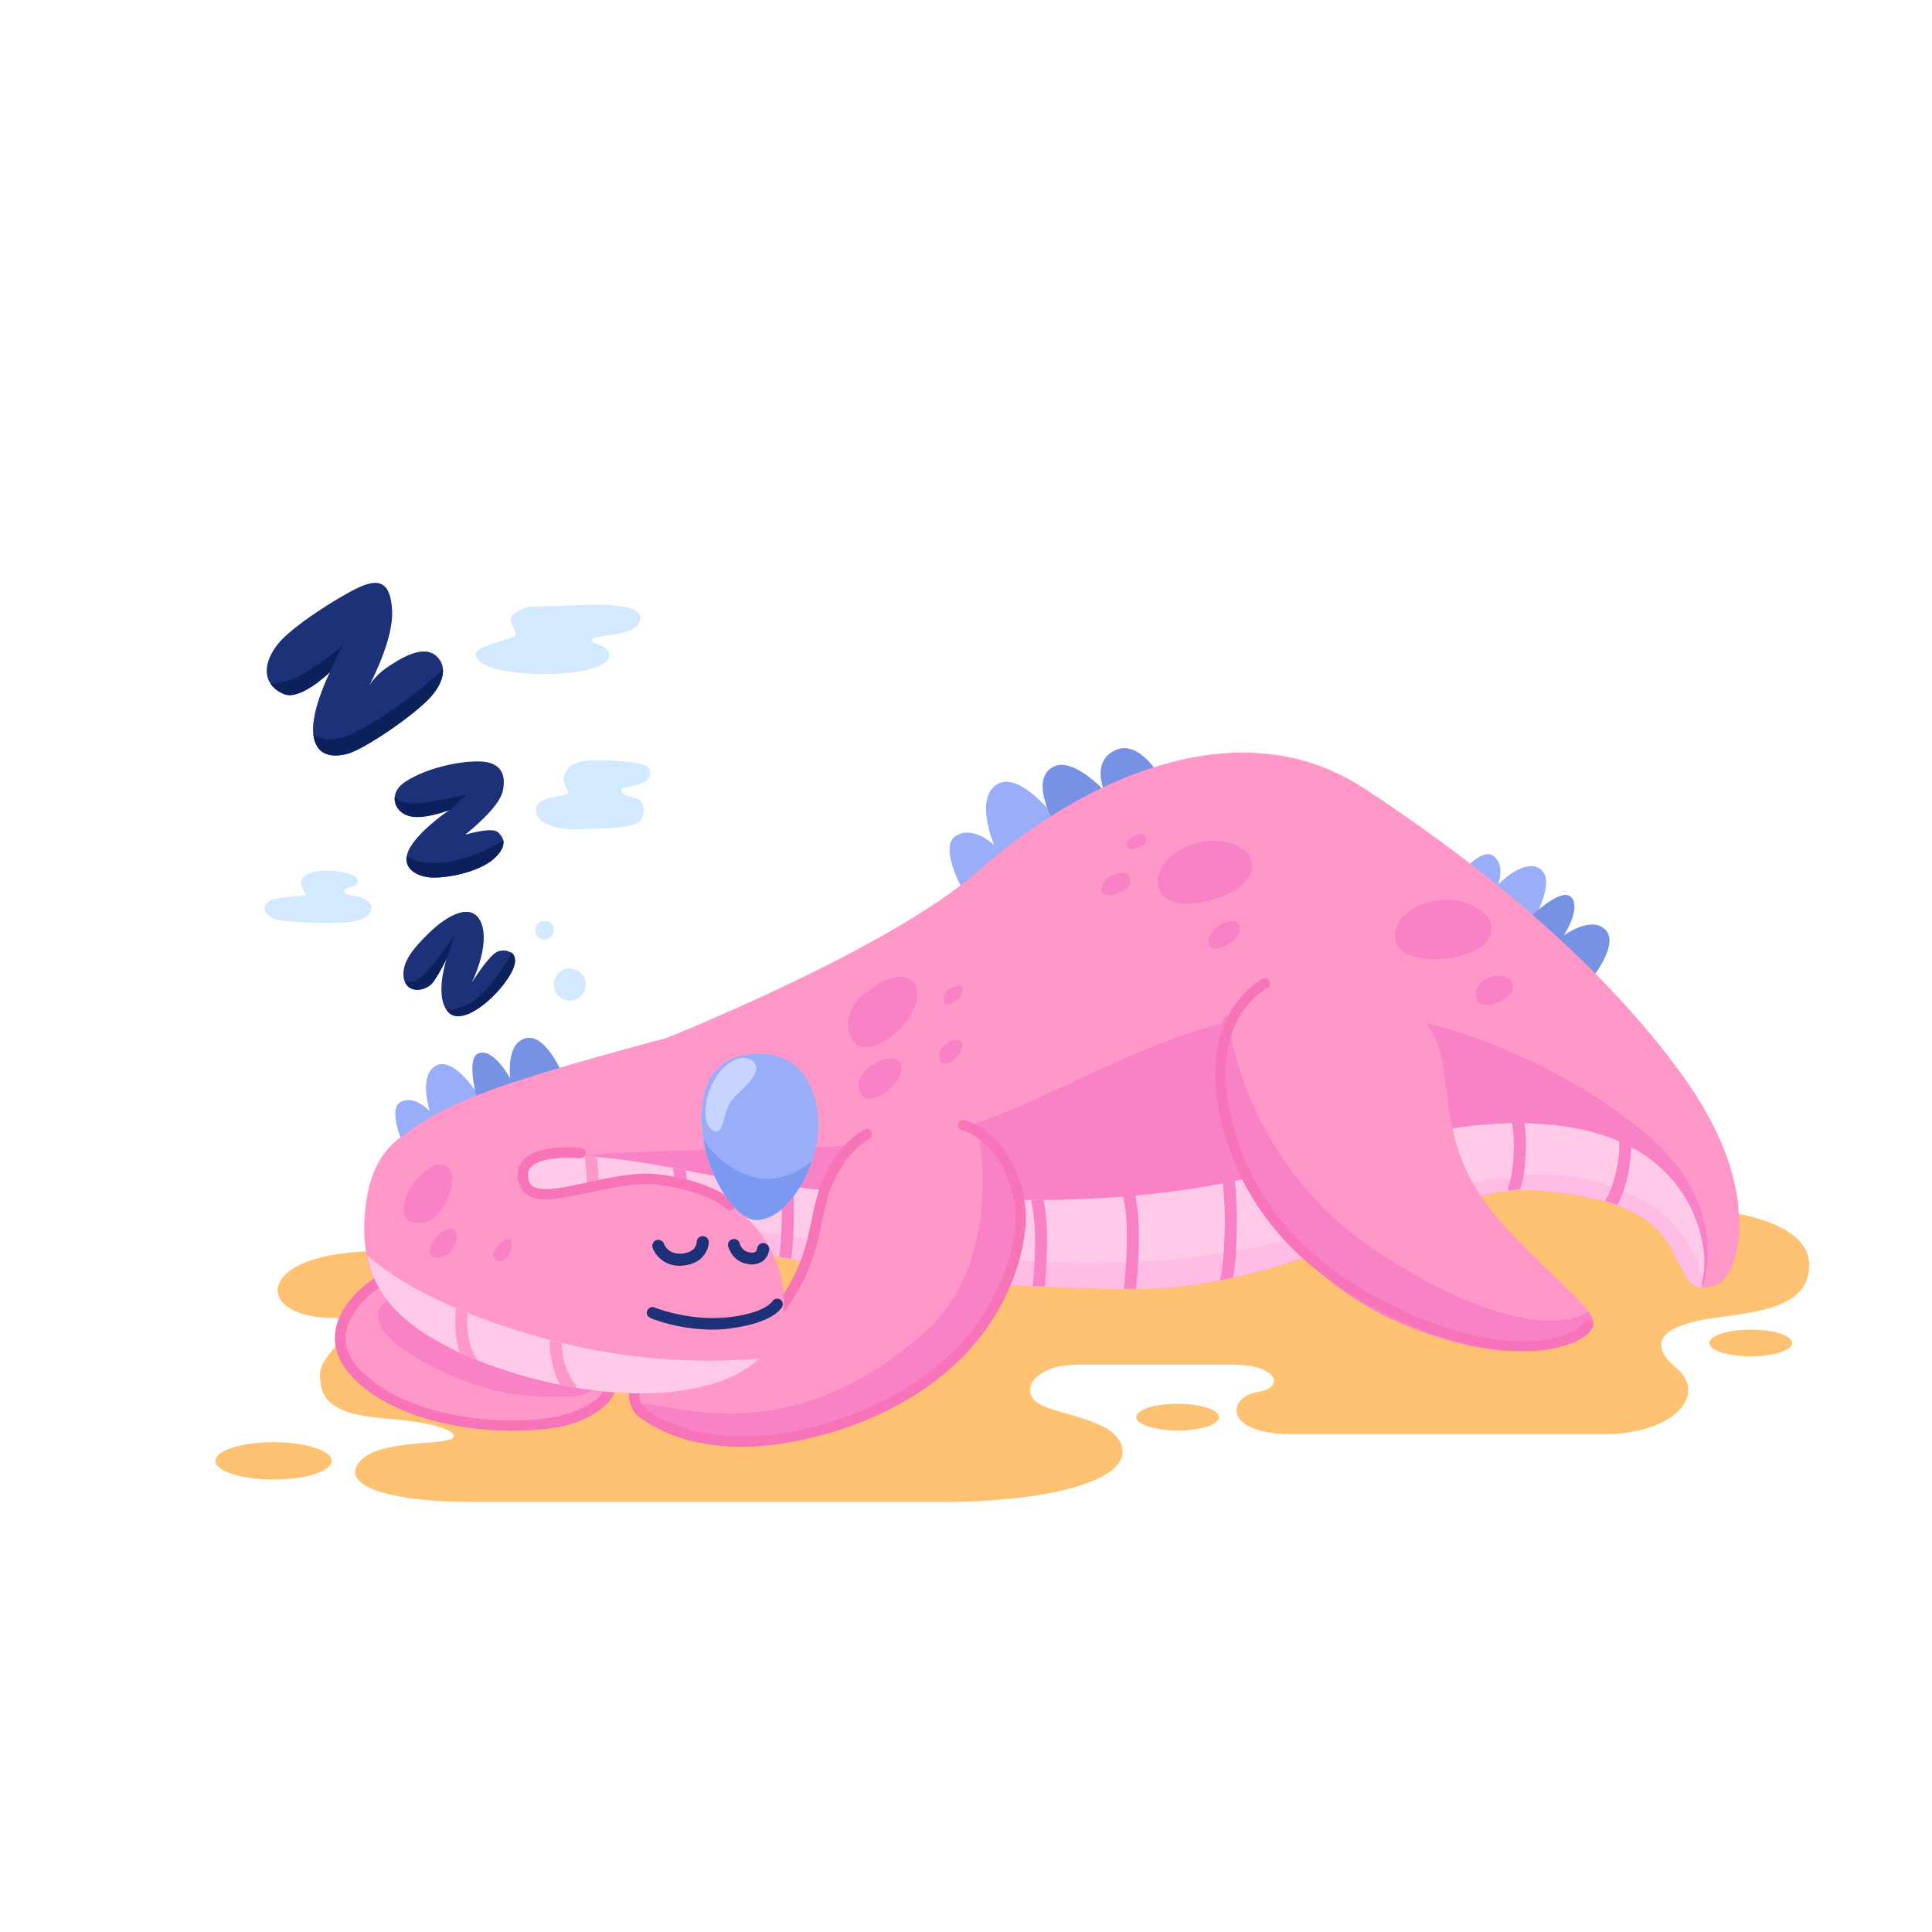 <svg width="376" height="376" viewBox="0 0 376 376" fill="none" xmlns="http://www.w3.org/2000/svg">
<path d="M62.27 267.475C62.27 272.675 64.87 275.34 75.53 276.12C86.19 276.9 90.415 279.24 87.425 280.215C84.435 281.19 72.28 280.345 69.55 285.09C66.82 289.77 77.74 292.305 91.65 292.305C105.56 292.305 164.19 292.305 183.56 292.305C202.93 292.305 218.465 288.535 218.465 282.555C218.465 276.575 207.285 275.665 202.67 273.455C198.055 271.245 200.785 265.59 209.755 265.59C218.725 265.59 231.595 265.59 240.045 265.59C248.495 265.59 250.38 270.01 244.66 270.92C238.94 271.83 237.835 279.11 251.485 279.11C265.135 279.11 299.195 279.11 312.325 279.11C325.455 279.11 332.54 271.57 326.235 266.24C319.93 260.91 324.35 257.79 333.58 256.49C342.875 255.255 352.105 254.28 352.105 246.155C352.105 238.03 337.675 235.17 327.015 235.17C316.355 235.17 311.74 232.635 311.74 229.19C311.74 225.745 306.54 223.21 290.225 223.21C273.91 223.21 193.96 223.21 154.635 223.21C115.31 223.21 118.105 223.21 110.24 223.21C102.375 223.21 98.085 230.1 103.675 232.83C109.33 235.56 115.7 232.635 117.13 237.64C118.56 242.645 115.31 243.49 103.87 243.49C92.43 243.49 81.9 243.49 73.71 243.49C49.335 243.49 49.14 256.49 64.805 256.49C74.295 256.49 62.27 262.34 62.27 267.475Z" fill="#FEC272"/>
<path d="M53.235 287.95C59.481 287.95 64.545 286.32 64.545 284.31C64.545 282.3 59.481 280.67 53.235 280.67C46.989 280.67 41.925 282.3 41.925 284.31C41.925 286.32 46.989 287.95 53.235 287.95Z" fill="#FEC272"/>
<path d="M229.19 278.395C233.642 278.395 237.25 277.231 237.25 275.795C237.25 274.359 233.642 273.195 229.19 273.195C224.739 273.195 221.13 274.359 221.13 275.795C221.13 277.231 224.739 278.395 229.19 278.395Z" fill="#FEC272"/>
<path d="M340.73 263.965C345.181 263.965 348.79 262.801 348.79 261.365C348.79 259.929 345.181 258.765 340.73 258.765C336.279 258.765 332.67 259.929 332.67 261.365C332.67 262.801 336.279 263.965 340.73 263.965Z" fill="#FEC272"/>
<path d="M187.33 173.095C187.33 173.095 182.585 164.645 186.095 162.63C189.605 160.615 193.505 164.515 193.505 164.515C193.505 164.515 189.54 155.35 194.09 152.62C198.64 149.89 205.92 159.77 205.92 159.77L187.33 173.095Z" fill="#99ADF9"/>
<path d="M205.92 161.59C205.92 161.59 199.615 151.58 205.27 149.11C208.975 147.485 214.825 153.79 214.825 153.79C214.825 153.79 212.355 147.94 217.23 145.925C222.105 143.91 226.33 152.035 226.33 152.035L205.92 161.59Z" fill="#7791E5"/>
<path d="M78.325 222.365C78.325 222.365 75.335 215.605 78.13 214.37C80.925 213.135 83.655 216.32 83.655 216.32C83.655 216.32 81.315 209.105 84.955 207.35C88.595 205.595 93.405 213.59 93.405 213.59L78.325 222.365Z" fill="#99ADF9"/>
<path d="M93.21 215.15C93.21 215.15 90.285 205.79 93.275 204.945C96.265 204.1 99.32 209.95 99.32 209.95C99.32 209.95 98.345 203.255 102.18 202.085C106.015 200.915 109.33 208.715 109.33 208.715L93.21 215.15Z" fill="#7791E5"/>
<path d="M283.92 170.43C283.92 170.43 288.275 164.775 290.68 166.595C293.02 168.415 291.525 172.185 291.525 172.185C291.525 172.185 296.595 166.855 299.78 169.13C302.965 171.405 298.35 179.205 298.35 179.205L283.92 170.43Z" fill="#99ADF9"/>
<path d="M297.05 179.205C297.05 179.205 303.68 172.445 305.76 174.59C307.84 176.735 304.33 182.065 304.33 182.065C304.33 182.065 309.595 178.165 312.39 180.895C315.185 183.625 310.05 190.06 310.05 190.06L297.05 179.205Z" fill="#7791E5"/>
<path d="M333.84 250.12C332.865 250.445 332.02 250.575 331.305 250.575C331.175 250.575 331.045 250.575 330.915 250.575C328.77 250.25 327.73 248.04 325.52 243.425C322.465 237.12 315.575 232.765 298.155 231.595C280.735 230.425 252.33 250.9 221 250.835C220.22 250.835 219.505 250.835 218.725 250.835C218.14 250.835 217.62 250.835 217.035 250.835C216.125 250.835 215.215 250.835 214.24 250.77C213.525 250.77 212.745 250.705 212.03 250.705C211.315 250.705 210.6 250.64 209.885 250.64H209.95C208.52 250.575 207.09 250.51 205.725 250.51C204.295 250.445 202.93 250.38 201.5 250.315C200.135 250.25 198.77 250.185 197.405 250.055C196.755 249.99 196.105 249.99 195.455 249.925C193.115 249.795 190.775 249.6 188.565 249.405C188.045 249.34 187.46 249.34 186.94 249.275C186.225 249.21 185.445 249.145 184.73 249.08C184.015 249.015 183.3 248.95 182.585 248.885C180.115 248.625 177.645 248.365 175.305 248.105C174.98 248.04 174.655 248.04 174.33 247.975C171.665 247.65 169.195 247.325 166.79 247C166.27 246.935 165.75 246.87 165.23 246.805C163.41 246.545 161.59 246.285 159.9 246.025C159.64 245.96 159.38 245.96 159.12 245.895C158.08 245.7 157.04 245.57 156.065 245.375C155.675 245.31 155.285 245.245 154.895 245.18C154.57 245.115 154.245 245.05 153.855 244.985C143.065 243.1 136.76 241.475 136.76 241.475C136.76 241.475 114.985 238.55 101.27 239.33C91.585 239.915 81.77 241.735 76.31 239.59C75.725 239.33 75.14 239.005 74.62 238.68C74.555 238.615 74.425 238.55 74.36 238.485C72.605 237.055 71.695 234.715 72.15 231.075C72.475 228.345 73.71 225.94 75.595 223.795C81.445 217.035 93.275 212.745 101.985 209.95C113.49 206.245 129.675 202.02 129.675 202.02C129.675 202.02 173.16 184.73 190.45 169.455C210.665 151.58 241.085 137.54 265.33 153.335C287.56 167.83 311.87 187.46 327.86 209.885C334.75 219.57 337.675 228.085 338.325 234.845C339.3 243.685 336.44 249.34 333.84 250.12Z" fill="#FF97C9"/>
<path d="M331.305 250.64C331.175 250.64 331.045 250.64 330.915 250.64C328.77 250.315 327.73 248.105 325.52 243.49C322.465 237.185 315.575 232.83 298.155 231.66C280.735 230.49 252.33 250.965 221 250.9C220.22 250.9 219.505 250.9 218.725 250.9C218.14 250.9 217.62 250.9 217.035 250.9C216.125 250.9 215.215 250.9 214.24 250.835C213.525 250.835 212.745 250.835 212.03 250.77C211.315 250.77 210.6 250.705 209.885 250.705H209.95C208.52 250.64 207.09 250.575 205.725 250.575C204.295 250.51 202.93 250.445 201.5 250.38C200.135 250.315 198.77 250.25 197.405 250.12C196.755 250.055 196.105 250.055 195.455 249.99C193.115 249.86 190.775 249.665 188.565 249.47C188.045 249.405 187.46 249.405 186.94 249.34C186.225 249.275 185.445 249.21 184.73 249.145C184.015 249.08 183.3 249.015 182.585 248.95C180.115 248.69 177.645 248.43 175.37 248.17C175.045 248.105 174.72 248.105 174.395 248.04C171.73 247.715 169.26 247.39 166.855 247.065C166.335 247 165.815 246.935 165.295 246.87C163.475 246.61 161.655 246.35 159.965 246.09C159.705 246.025 159.445 246.025 159.185 245.96C158.145 245.765 157.105 245.635 156.065 245.44C155.675 245.375 155.285 245.31 154.895 245.245C154.57 245.18 154.18 245.115 153.855 245.05C143.065 243.165 136.76 241.54 136.76 241.54C136.76 241.54 114.985 238.615 101.27 239.395C90.48 240.045 79.495 242.255 74.685 238.745C74.62 238.68 74.49 238.615 74.425 238.55C74.62 237.9 74.88 237.185 75.27 236.535C79.69 228.345 97.24 226.005 118.56 224.51C139.88 223.015 166.855 224.835 184.99 220.09C203.125 215.41 221.845 201.37 246.415 197.275C270.985 193.18 300.105 204.425 319.15 219.635C336.18 233.22 332.28 247.845 331.305 250.64Z" fill="#F982C6"/>
<path d="M330.915 250.575C328.77 250.25 327.73 248.04 325.52 243.425C323.7 239.72 320.58 236.665 314.73 234.52C314.015 234.26 313.235 234 312.39 233.74C308.685 232.635 304.005 231.92 298.155 231.53C297.375 231.465 296.66 231.465 295.88 231.465C295.165 231.465 294.385 231.53 293.67 231.66C280.085 233.155 261.235 243.815 240.11 248.56C239.265 248.755 238.42 248.95 237.575 249.08C232.245 250.12 226.785 250.77 221.195 250.77H221C220.22 250.77 219.505 250.77 218.725 250.77C218.14 250.77 217.62 250.77 217.035 250.77C216.125 250.77 215.215 250.77 214.24 250.705C213.525 250.705 212.745 250.705 212.03 250.64C211.315 250.64 210.6 250.575 209.885 250.575H209.95C208.52 250.51 207.09 250.445 205.725 250.445C204.945 250.38 204.165 250.38 203.32 250.315C202.735 250.315 202.085 250.25 201.5 250.25C201.305 250.25 201.175 250.25 200.98 250.25C199.81 250.185 198.575 250.12 197.405 250.055C196.755 249.99 196.105 249.99 195.455 249.925C193.115 249.795 190.775 249.6 188.565 249.405C188.045 249.34 187.46 249.34 186.94 249.275C186.225 249.21 185.445 249.145 184.73 249.08C184.015 249.015 183.3 248.95 182.585 248.885C180.115 248.625 177.645 248.365 175.37 248.105C175.045 248.04 174.72 248.04 174.395 247.975C171.73 247.65 169.26 247.325 166.855 247C166.335 246.935 165.815 246.87 165.295 246.805C163.475 246.545 161.655 246.285 159.965 246.025C159.705 245.96 159.445 245.96 159.185 245.895C158.145 245.7 157.105 245.57 156.065 245.375C155.675 245.31 155.285 245.245 154.895 245.18C154.635 245.115 154.31 245.05 154.05 245.05C153.985 245.05 153.92 245.05 153.855 245.05C153.14 244.92 152.425 244.79 151.71 244.66C142.22 242.97 136.76 241.54 136.76 241.54C136.76 241.54 135.59 241.41 133.575 241.15C132.86 241.085 132.08 240.955 131.235 240.89C127.335 240.435 121.875 239.915 116.155 239.59C115.375 239.525 114.595 239.525 113.815 239.46C109.46 239.265 105.04 239.2 101.27 239.395C90.48 240.045 79.495 242.255 74.685 238.745C75.205 236.99 76.505 235.105 79.235 233.35C85.93 229.06 93.08 223.535 113.75 224.965C114.53 225.03 115.31 225.095 116.155 225.16C120.51 225.55 125.45 226.265 131.04 227.305C131.82 227.435 132.665 227.63 133.51 227.76C133.77 227.825 134.03 227.89 134.355 227.955C138.84 228.865 144.95 229.84 152.1 230.75C152.88 230.815 153.66 230.945 154.44 231.01C167.505 232.505 183.885 233.675 200.785 233.545C201.565 233.545 202.345 233.545 203.125 233.545C205.595 233.545 208.065 233.48 210.47 233.35C213.33 233.22 216.06 233.09 218.66 232.895C219.44 232.83 220.22 232.765 221 232.7C227.175 232.115 232.83 231.27 238.03 230.295C238.81 230.165 239.59 229.97 240.37 229.84C261.755 225.485 275.925 218.855 294.385 218.595C295.165 218.595 295.945 218.595 296.79 218.595C297.245 218.595 297.765 218.595 298.22 218.66C305.175 218.92 310.765 220.22 315.25 222.17C316.03 222.495 316.81 222.885 317.525 223.275C327.795 228.865 331.11 238.095 331.63 244.075C331.825 246.61 331.5 248.82 330.915 250.575Z" fill="#FFCAE8"/>
<path d="M237.055 163.67C232.115 163.15 225.095 166.66 225.355 171.925C225.615 177.19 234 176.605 239.785 173.55C245.635 170.43 245.115 164.45 237.055 163.67Z" fill="#F982C6"/>
<path d="M238.03 179.595C236.34 180.31 234.52 182.715 235.365 184.145C236.21 185.575 240.11 183.82 241.085 181.61C241.67 180.31 240.89 178.36 238.03 179.595Z" fill="#F982C6"/>
<path d="M221.325 162.435C220.22 162.695 218.92 163.93 219.31 164.84C219.7 165.75 222.105 165.1 222.95 163.865C223.34 163.215 223.08 161.98 221.325 162.435Z" fill="#F982C6"/>
<path d="M217.36 169.975C215.8 170.365 213.85 172.185 214.435 173.55C214.955 174.915 218.595 173.94 219.765 172.185C220.35 171.145 219.96 169.325 217.36 169.975Z" fill="#F982C6"/>
<path d="M284.505 175.5C279.695 174.135 272.22 176.41 271.505 181.61C270.79 186.81 279.24 187.72 285.415 185.705C291.785 183.625 292.37 177.71 284.505 175.5Z" fill="#F982C6"/>
<path d="M290.745 189.995C288.405 190.32 286.715 192.465 287.365 194.415C288.015 196.365 292.175 195.65 293.995 193.31C294.97 192.01 294.58 189.41 290.745 189.995Z" fill="#F982C6"/>
<path d="M167.895 193.635C164.645 196.365 164.06 200.785 166.595 203.19C169.065 205.595 176.54 200.915 178.295 195.195C179.725 190.385 175.11 187.46 167.895 193.635Z" fill="#F982C6"/>
<path d="M183.69 203.515C182.585 204.425 182.39 205.92 183.235 206.765C184.08 207.61 186.615 205.985 187.2 204.035C187.72 202.475 186.16 201.435 183.69 203.515Z" fill="#F982C6"/>
<path d="M184.535 192.66C183.625 193.31 183.365 194.48 183.95 195.195C184.535 195.91 186.68 194.805 187.265 193.31C187.785 192.075 186.615 191.165 184.535 192.66Z" fill="#F982C6"/>
<path d="M169.065 207.675C166.985 209.17 166.465 211.77 167.83 213.33C169.195 214.89 173.875 212.485 175.175 209.17C176.28 206.375 173.68 204.36 169.065 207.675Z" fill="#F982C6"/>
<path d="M331.305 250.64C331.175 250.64 331.045 250.64 330.915 250.64C328.77 250.315 327.73 248.105 325.52 243.49C322.465 237.185 315.575 232.83 298.155 231.66C280.735 230.49 252.33 250.965 221 250.9C220.22 250.9 219.505 250.9 218.725 250.9C218.14 250.9 217.62 250.9 217.035 250.9C216.125 250.9 215.215 250.9 214.24 250.835C213.525 250.835 212.745 250.835 212.03 250.77C211.315 250.77 210.6 250.705 209.885 250.705H209.95C208.52 250.64 207.09 250.575 205.725 250.575C204.295 250.51 202.93 250.445 201.5 250.38C200.135 250.315 198.77 250.25 197.405 250.12C196.755 250.055 196.105 250.055 195.455 249.99C193.115 249.86 190.775 249.665 188.565 249.47C188.045 249.405 187.46 249.405 186.94 249.34C186.225 249.275 185.445 249.21 184.73 249.145C184.015 249.08 183.3 249.015 182.585 248.95C180.115 248.69 177.645 248.43 175.37 248.17C175.045 248.105 174.72 248.105 174.395 248.04C171.73 247.715 169.26 247.39 166.855 247.065C166.335 247 165.815 246.935 165.295 246.87C163.475 246.61 161.655 246.35 159.965 246.09C159.705 246.025 159.445 246.025 159.185 245.96C158.145 245.765 157.105 245.635 156.065 245.44C155.675 245.375 155.285 245.31 154.895 245.245C154.57 245.18 154.18 245.115 153.855 245.05C143.065 243.165 136.76 241.54 136.76 241.54C136.76 241.54 114.985 238.615 101.27 239.395C91.585 239.98 81.77 241.8 76.31 239.655C80.925 237.64 91.65 235.235 106.535 234.91C124.28 234.52 154.505 241.93 182.78 244.27C211.055 246.61 235.04 247.585 264.095 237.055C293.15 226.525 305.24 226.72 318.11 232.765C330.98 238.745 331.305 250.64 331.305 250.64Z" fill="#FFBDE6"/>
<path d="M179.465 269.165C158.405 285.74 126.23 281.06 124.475 274.43C122.98 268.71 125.775 270.4 138.775 263.9C140.92 262.86 143.26 261.56 145.925 260C165.035 248.885 153.92 227.63 169.13 221C178.295 216.97 185.445 216.905 190.385 219.96C193.635 221.975 195.91 225.355 197.275 229.97C200.005 239.785 200.525 252.59 179.465 269.165Z" fill="#FF97C9"/>
<path d="M179.465 269.165C158.405 285.74 126.23 281.06 124.475 274.43C122.98 268.71 149.24 287.04 180.375 258.895C193.31 247.26 191.685 226.46 190.32 219.96C193.57 221.975 195.845 225.355 197.21 229.97C200.005 239.785 200.525 252.59 179.465 269.165Z" fill="#F982C6"/>
<path d="M144.3 281.58C130.65 281.58 124.085 275.535 123.76 275.21C123.695 275.145 123.695 275.145 123.63 275.08C123.435 274.82 121.94 272.74 122.525 270.66C122.72 269.88 123.37 268.84 124.995 268.255C125.45 268.06 126.23 267.865 127.27 267.605C132.21 266.37 143.845 263.51 150.54 254.67C155.87 247.585 156.91 242.45 157.95 237.445C158.47 234.845 158.99 232.44 160.03 229.905C163.15 222.365 168.025 219.96 168.22 219.83C168.74 219.57 169.325 219.765 169.585 220.285C169.845 220.805 169.65 221.39 169.13 221.65C169.065 221.65 164.775 223.925 161.915 230.685C160.94 233.025 160.485 235.365 159.965 237.835C158.925 242.775 157.82 248.43 152.165 255.905C145.015 265.395 132.925 268.32 127.79 269.62C126.815 269.88 126.1 270.01 125.71 270.205C124.67 270.595 124.54 271.115 124.475 271.31C124.215 272.155 124.865 273.39 125.19 273.845C126.165 274.69 138.58 284.83 163.995 275.925C195.715 264.745 197.535 240.565 197.6 237.835C197.925 228.865 192.465 221.325 187.2 219.96C186.68 219.83 186.355 219.245 186.485 218.725C186.615 218.205 187.2 217.88 187.72 218.01C193.7 219.57 200.005 227.695 199.615 237.965C199.485 240.825 197.665 266.305 164.645 277.875C156.65 280.54 149.89 281.58 144.3 281.58Z" fill="#F774B9"/>
<path d="M78.26 248.105C71.24 248.885 62.075 257.27 68.51 266.63C74.945 275.99 96.395 278.33 105.17 277.355C113.945 276.38 117.26 274.04 118.625 269.75C119.99 265.46 111.28 266.11 100.1 256.88C90.935 249.275 84.63 247.39 78.26 248.105Z" fill="#FF97C9"/>
<path d="M75.335 259.935C78.585 263.64 91.065 270.595 101.66 271.505C116.415 272.805 120.055 270.205 107.64 266.045C95.225 261.885 91.78 260.39 85.735 255.71C78 249.73 69.81 253.565 75.335 259.935Z" fill="#F982C6"/>
<path d="M99.775 278.46C90.22 278.46 77.415 276.185 69.615 269.035C66.43 266.11 64.935 262.99 65.195 259.675C65.715 253.5 72.215 249.145 72.54 248.95C72.995 248.625 73.645 248.755 73.97 249.21C74.295 249.665 74.165 250.315 73.71 250.64C73.645 250.705 67.73 254.605 67.275 259.87C67.08 262.535 68.315 265.07 71.045 267.54C81.25 276.835 100.425 277.42 108.42 275.665C113.88 274.495 116.74 272.155 117.585 270.465C117.975 269.685 118.04 268.97 117.715 268.32C116.805 266.305 113.36 265.785 112.125 265.72C111.54 265.72 111.15 265.2 111.15 264.68C111.15 264.095 111.605 263.64 112.19 263.705C112.45 263.705 117.975 263.965 119.6 267.54C120.12 268.775 120.055 270.075 119.405 271.44C117.975 274.235 114.075 276.575 108.875 277.745C106.47 278.135 103.35 278.46 99.775 278.46Z" fill="#F774B9"/>
<path d="M296.92 224.25C296.79 228.605 296.14 230.685 295.815 231.53C295.1 231.53 294.32 231.595 293.605 231.725C293.475 231.335 293.475 230.88 293.67 230.49C293.735 230.425 294.45 228.8 294.58 224.185C294.71 221.13 294.385 219.115 294.255 218.53C295.035 218.53 295.815 218.53 296.66 218.53C296.855 219.57 297.05 221.52 296.92 224.25Z" fill="#F982C6"/>
<path d="M317.46 223.21C317.46 224.185 317.33 226.005 316.875 228.41C316.095 232.05 315.185 233.805 314.73 234.52C314.015 234.26 313.235 234 312.39 233.74C312.39 233.61 312.52 233.415 312.65 233.22C312.715 233.155 313.82 231.335 314.6 227.565C315.25 224.51 315.12 222.625 315.12 222.56C315.12 222.365 315.12 222.17 315.185 221.975C315.965 222.43 316.745 222.82 317.46 223.21Z" fill="#F982C6"/>
<path d="M221.65 241.475C221.585 245.83 221.26 249.47 221.065 250.835H221C220.22 250.835 219.505 250.835 218.725 250.835C218.79 250.12 219.245 246.09 219.31 241.41C219.375 236.405 218.725 233.415 218.66 233.415C218.595 233.22 218.595 233.025 218.595 232.83C219.375 232.765 220.155 232.7 220.935 232.635C221.13 233.285 221.715 236.47 221.65 241.475Z" fill="#F982C6"/>
<path d="M240.695 239.07C240.63 244.01 240.305 246.935 239.98 248.625C239.135 248.82 238.29 249.015 237.445 249.145V249.08C237.445 249.015 238.225 246.48 238.355 239.07C238.42 234.325 238.095 231.27 237.965 230.23C238.745 230.1 239.525 229.905 240.305 229.775C240.435 231.01 240.76 234.195 240.695 239.07Z" fill="#F982C6"/>
<path d="M203.775 242.125C203.71 245.57 203.515 248.625 203.32 250.38C202.735 250.38 202.085 250.315 201.5 250.315C201.305 250.315 201.175 250.315 200.98 250.315C201.175 248.625 201.37 245.57 201.435 242.125C201.5 237.12 200.785 234.13 200.785 234.13C200.72 233.935 200.72 233.74 200.72 233.545C201.5 233.545 202.28 233.545 203.06 233.545C203.32 234.455 203.84 237.51 203.775 242.125Z" fill="#F982C6"/>
<path d="M133.835 234.65C133.835 237.12 133.705 239.33 133.575 241.085C132.86 241.02 132.08 240.89 131.235 240.825C131.365 239.135 131.495 236.99 131.495 234.65C131.56 231.01 131.17 228.475 130.975 227.305C131.755 227.435 132.6 227.63 133.445 227.76C133.705 229.32 133.9 231.66 133.835 234.65Z" fill="#F982C6"/>
<path d="M154.505 236.665C154.44 240.565 154.245 243.23 153.985 244.985C153.92 244.985 153.855 244.985 153.79 244.985C153.075 244.855 152.36 244.725 151.645 244.595C151.84 243.035 152.1 240.5 152.165 236.665C152.165 234.195 152.1 232.245 152.035 230.75C152.815 230.815 153.595 230.945 154.375 231.01C154.505 232.44 154.505 234.39 154.505 236.665Z" fill="#F982C6"/>
<path d="M116.545 231.985C116.48 234.975 116.35 237.64 116.155 239.46C115.375 239.395 114.595 239.395 113.815 239.33C113.945 237.575 114.14 234.91 114.205 231.92C114.27 228.605 113.945 226.135 113.75 224.835C114.53 224.9 115.31 224.965 116.155 225.03C116.35 226.655 116.545 228.995 116.545 231.985Z" fill="#FF97C9"/>
<path d="M310.115 257.595C309.985 261.43 297.96 265.2 283.335 261.235C268.71 257.27 251.875 249.21 239.005 223.795C232.895 211.705 234.325 203.06 238.81 197.405C243.75 191.165 252.525 188.695 258.895 189.54C269.555 191.035 275.6 194.805 279.11 201.695C282.62 208.585 280.15 219.375 287.04 230.945C292.825 240.695 305.305 250.185 309.075 255.19C309.79 256.23 310.18 257.01 310.115 257.595Z" fill="#FF97C9"/>
<path d="M310.115 257.595C309.985 261.43 297.96 265.2 283.335 261.235C268.71 257.27 251.875 249.21 239.005 223.795C232.895 211.705 234.325 203.06 238.81 197.405C239.85 205.27 244.855 228.085 267.8 243.425C290.55 258.57 304.46 258.505 309.075 255.255C309.79 256.23 310.18 257.01 310.115 257.595Z" fill="#F982C6"/>
<path d="M296.335 262.99C290.03 262.99 280.735 261.365 268.45 255.06C251.355 246.285 240.89 233.415 237.38 216.905C233.09 197.015 245.57 190.58 245.7 190.515C246.22 190.255 246.805 190.45 247.065 190.97C247.325 191.49 247.13 192.075 246.61 192.335C246.155 192.595 235.43 198.185 239.395 216.515C242.84 232.44 252.915 244.79 269.425 253.305C290.03 263.9 301.73 260.91 304.785 259.74C306.995 258.895 307.905 257.92 308.035 257.53C308.23 257.01 308.815 256.75 309.335 256.945C309.855 257.14 310.115 257.725 309.92 258.245C309.465 259.48 307.84 260.715 305.5 261.56C304.07 262.08 301.015 262.99 296.335 262.99Z" fill="#F774B9"/>
<path d="M147.745 264.42C145.99 266.045 143.715 267.475 140.855 268.58C125.06 274.56 101.335 269.165 88.01 262.6C78.26 257.79 72.93 252.265 71.37 244.335C70.785 241.41 70.72 238.225 71.175 234.585C72.8 221.065 81.51 218.14 90.48 217.88C98.995 217.685 104.065 223.73 104.845 224.705C104.845 224.705 100.815 226.525 102.31 230.62C103.805 234.715 112.45 231.01 119.34 229.645C126.23 228.345 137.8 229.06 146.12 237.835C152.945 245.05 155.675 257.075 147.745 264.42Z" fill="#FF97C9"/>
<path d="M147.745 264.42C145.99 266.045 143.715 267.475 140.855 268.58C132.6 271.7 122.135 271.765 112.19 270.075C111.085 269.88 110.045 269.685 108.94 269.49C103.155 268.32 97.695 266.63 92.95 264.745C91.715 264.29 90.61 263.77 89.505 263.25C88.985 262.99 88.53 262.795 88.075 262.535C78.325 257.725 72.995 252.2 71.435 244.27C74.49 247 79.755 250.77 88.79 254.605C89.505 254.93 90.285 255.255 91.065 255.515C94.445 256.88 98.28 258.245 102.635 259.545C104.13 260 105.625 260.39 107.055 260.78C107.835 260.975 108.615 261.17 109.395 261.365C124.8 265.135 138.19 265.2 147.745 264.42Z" fill="#FFCAE8"/>
<path d="M112.19 270.075C111.085 269.88 110.045 269.685 108.94 269.49C108.42 268.515 107.9 267.215 107.51 265.59C107.055 263.575 106.925 261.95 106.99 260.845C107.77 261.04 108.55 261.235 109.33 261.43C109.33 262.21 109.46 263.315 109.72 264.615C110.37 267.475 111.735 269.165 111.8 269.165C112.06 269.425 112.19 269.75 112.19 270.075Z" fill="#FF97C9"/>
<path d="M92.95 264.745C91.715 264.29 90.61 263.77 89.505 263.25C89.115 262.21 88.79 260.845 88.66 259.155C88.53 257.205 88.595 255.775 88.725 254.605C89.44 254.93 90.22 255.255 91 255.515C90.935 256.36 90.87 257.4 91 258.83C91.26 262.6 92.755 264.355 92.755 264.355C92.885 264.55 92.95 264.68 92.95 264.745Z" fill="#FF97C9"/>
<path d="M84.045 227.045C81.64 228.28 78.91 231.92 78.65 234.39C78.325 236.795 78.975 238.225 82.16 237.965C85.41 237.77 88.01 232.57 88.01 229.775C88.01 226.98 86.45 225.81 84.045 227.045Z" fill="#F982C6"/>
<path d="M86.71 239.33C85.41 239.915 83.915 241.735 83.72 242.97C83.59 244.14 83.85 244.855 85.67 244.725C87.425 244.595 88.92 242.06 88.92 240.695C88.92 239.33 88.075 238.745 86.71 239.33Z" fill="#F982C6"/>
<path d="M98.15 241.345C97.24 241.8 96.2 243.165 96.07 244.075C95.94 244.985 96.2 245.505 97.435 245.44C98.67 245.375 99.645 243.425 99.645 242.385C99.645 241.345 99.06 240.89 98.15 241.345Z" fill="#F982C6"/>
<path d="M142.09 235.56C141.83 235.56 141.57 235.43 141.375 235.235C141.375 235.235 137.67 231.725 127.855 230.555C123.955 230.1 119.145 231.14 114.855 232.05C109.395 233.22 104.715 234.26 102.31 232.31C101.27 231.53 100.75 230.23 100.75 228.605C100.75 227.37 101.205 226.33 102.115 225.485C105.105 222.69 112.255 223.275 113.035 223.405C113.62 223.47 114.01 223.925 113.945 224.51C113.88 225.095 113.425 225.485 112.84 225.42C110.89 225.225 105.43 225.16 103.48 226.98C102.96 227.435 102.765 227.955 102.765 228.605C102.765 229.645 103.025 230.295 103.545 230.75C105.235 232.115 109.72 231.14 114.4 230.1C118.82 229.125 123.89 228.02 128.115 228.54C138.71 229.84 142.675 233.675 142.805 233.805C143.195 234.195 143.195 234.845 142.805 235.235C142.61 235.43 142.35 235.56 142.09 235.56Z" fill="#F774B9"/>
<path d="M138.71 258.765C131.95 258.765 126.815 256.62 126.555 256.49C125.97 256.23 125.71 255.58 125.97 255.06C126.23 254.475 126.88 254.215 127.4 254.475C127.465 254.475 134.42 257.335 142.35 256.295C148.85 255.45 150.215 253.37 150.28 253.305C150.54 252.785 151.255 252.59 151.775 252.85C152.295 253.11 152.49 253.825 152.23 254.345C152.035 254.67 150.345 257.4 142.675 258.44C141.31 258.7 139.945 258.765 138.71 258.765Z" fill="#1C3177"/>
<path d="M132.34 246.35C129.09 246.35 127.465 244.14 127.01 242.84C126.815 242.255 127.14 241.54 127.725 241.345C128.31 241.15 129.025 241.475 129.22 242.06C129.285 242.32 130.13 244.27 132.86 243.945C135.395 243.685 135.59 242.06 135.59 241.735C135.59 241.085 136.11 240.565 136.76 240.565C137.41 240.565 137.93 241.085 137.93 241.735C137.93 243.1 136.89 245.895 133.055 246.285C132.86 246.285 132.6 246.35 132.34 246.35Z" fill="#1C3177"/>
<path d="M146.315 246.09C146.12 246.09 145.86 246.09 145.665 246.025C142.415 245.57 141.765 242.645 141.7 242.515C141.57 241.865 141.96 241.28 142.61 241.15C143.26 241.02 143.845 241.41 143.975 242.06C144.04 242.19 144.365 243.555 145.99 243.75C146.315 243.815 146.77 243.815 147.03 243.62C147.29 243.425 147.355 243.035 147.355 242.97C147.42 242.32 148.005 241.865 148.655 241.93C149.305 241.995 149.76 242.58 149.695 243.165C149.695 243.295 149.565 244.53 148.525 245.375C148.005 245.7 147.355 246.09 146.315 246.09Z" fill="#1C3177"/>
<path d="M159.055 221.78C158.86 223.08 158.535 224.51 158.015 226.005C156.065 231.725 151.775 237.64 146.965 237.445C143.39 237.25 138.255 230.035 136.955 222.04V221.975C135.59 213.98 137.28 205.075 147.615 205.075C157.885 205.01 159.965 215.345 159.055 221.78Z" fill="#99ADF9"/>
<path d="M158.015 225.94C156.065 231.66 151.775 237.575 146.965 237.38C143.39 237.185 138.255 229.97 136.955 221.975V221.91C138.385 224.185 140.725 226.525 144.3 228.215C150.02 231.01 155.025 228.41 158.015 225.94Z" fill="#7C99F2"/>
<path d="M146.575 206.57C144.43 204.62 140.27 207.025 138.45 211.315C136.565 215.605 137.085 219.635 139.165 220.155C141.245 220.675 140.27 215.93 143.26 213.2C146.185 210.405 148.33 208.13 146.575 206.57Z" fill="#C7D4FF"/>
<path d="M110.89 194.74C112.613 194.74 114.01 193.343 114.01 191.62C114.01 189.897 112.613 188.5 110.89 188.5C109.167 188.5 107.77 189.897 107.77 191.62C107.77 193.343 109.167 194.74 110.89 194.74Z" fill="#D2E9FF"/>
<path d="M105.95 182.845C106.955 182.845 107.77 182.03 107.77 181.025C107.77 180.02 106.955 179.205 105.95 179.205C104.945 179.205 104.13 180.02 104.13 181.025C104.13 182.03 104.945 182.845 105.95 182.845Z" fill="#D2E9FF"/>
<path d="M59.345 170.43C57.59 171.73 59.605 173.68 59.475 174.135C59.345 174.59 54.99 174.265 52.715 175.24C50.375 176.215 51.48 178.88 55.12 179.205C58.76 179.53 68.64 180.245 71.045 178.555C73.45 176.865 71.89 175.37 70.59 174.785C69.29 174.2 66.69 174.265 66.95 173.42C67.21 172.575 70.46 172.64 69.42 170.885C68.77 169.715 62.01 168.545 59.345 170.43Z" fill="#D2E9FF"/>
<path d="M126.36 149.695C127.595 153.4 120.51 152.75 120.9 153.855C121.68 155.935 125.125 154.115 125.255 157.69C125.385 161.265 121.745 161.005 112.645 161.395C108.42 161.59 104.065 160.29 104.325 157.365C104.585 154.44 111.345 155.48 110.5 153.92C109.655 152.36 109.2 151.255 110.565 149.565C111.93 147.875 115.31 147.81 119.47 148.07C123.565 148.33 125.97 148.655 126.36 149.695Z" fill="#D2E9FF"/>
<path d="M112.385 117.78C101.075 118.3 103.415 117.65 100.49 119.145C97.565 120.64 101.66 123.175 99.905 123.955C98.15 124.735 92.3 125.84 92.56 127.465C93.275 132.405 117.455 132.275 118.495 127.985C119.145 125.255 114.79 125.58 115.245 124.475C115.7 123.37 123.5 124.085 124.54 120.835C125.58 117.585 117.845 117.52 112.385 117.78Z" fill="#D2E9FF"/>
<path d="M99.255 189.735C96.655 194.22 89.83 200.005 87.165 196.885C87.1 196.755 86.97 196.69 86.905 196.56C84.955 193.765 86.385 188.37 86.84 186.81C86.905 186.615 86.97 186.485 86.97 186.42C86.775 186.81 84.89 190.645 83.85 191.62C82.42 192.92 79.69 193.245 78.78 191.1C78.65 190.71 78.52 190.32 78.52 189.8C78.39 187.2 80.21 184.73 83.655 181.415C87.1 178.1 92.04 175.305 93.73 179.79C95.29 184.21 91.975 190.905 91.78 191.295C91.975 190.97 95.095 186.03 96.72 185.25C97.565 184.86 98.735 184.86 99.515 185.445C100.36 185.965 100.685 187.33 99.255 189.735Z" fill="#1C3177"/>
<path d="M86.905 186.81C86.97 186.55 87.035 186.355 87.035 186.355C87.035 186.355 85.02 190.58 83.915 191.555C82.485 192.855 79.755 193.18 78.845 191.035C79.69 191.23 80.86 191.165 82.03 190.125C84.175 188.305 88.4 182 88.4 182C88.4 182 87.75 184.405 86.905 186.81Z" fill="#0C215B"/>
<path d="M99.255 189.735C96.655 194.22 89.83 200.005 87.165 196.885C87.1 196.755 86.97 196.69 86.905 196.56C87.49 196.56 88.985 196.495 91.195 195.39C94.185 193.96 96.72 189.93 98.28 187.655C98.865 186.81 99.255 186.03 99.45 185.315C100.36 185.965 100.685 187.33 99.255 189.735Z" fill="#0C215B"/>
<path d="M96.135 167.115C93.34 169.65 86.97 171.015 83.655 170.755C80.99 170.495 78.715 169.065 79.17 166.595C79.3 166.01 79.495 165.36 79.95 164.71C82.16 161.135 87.685 157.495 87.685 157.495L87.23 157.69C85.93 158.145 82.225 159.38 79.755 158.795C77.87 158.34 76.635 156.78 76.83 155.025C76.96 154.05 77.545 153.01 78.845 152.165C83.85 148.915 91.26 147.875 94.315 148.265C97.37 148.655 98.605 150.67 97.825 154.05C97.045 157.3 90.935 162.11 90.545 162.435C90.87 162.37 95.615 160.94 96.85 161.915C97.305 162.305 97.76 162.825 97.89 163.41C98.15 164.385 97.825 165.555 96.135 167.115Z" fill="#1C3177"/>
<path d="M90.805 154.635L87.685 157.56L87.23 157.755C85.93 158.21 82.225 159.445 79.755 158.86C77.87 158.405 76.635 156.845 76.83 155.09C77.285 155.675 78.585 156.65 81.705 156.325C85.93 155.805 90.805 154.635 90.805 154.635Z" fill="#0C215B"/>
<path d="M96.135 167.115C93.34 169.65 86.97 171.015 83.655 170.755C80.99 170.495 78.715 169.065 79.17 166.595C80.015 167.31 81.9 168.22 85.8 167.895C91.845 167.31 96.785 164.385 97.955 163.475C98.15 164.385 97.825 165.555 96.135 167.115Z" fill="#0C215B"/>
<path d="M82.42 137.02C78.13 140.92 70.46 145.925 67.6 146.705C64.805 147.42 61.49 147.29 60.97 142.87V142.805C60.45 138.32 64.22 130.78 64.22 130.78C64.22 130.78 64.22 130.78 64.155 130.845C63.57 131.43 58.24 136.37 55.25 135.07C54.015 134.55 53.17 133.835 52.65 133.055C50.895 130.455 52.39 126.75 55.51 123.825C59.67 119.99 67.925 114.985 70.72 113.945C73.515 112.905 76.05 112.97 76.31 118.885C76.57 124.215 72.605 132.015 71.89 133.38C72.215 132.86 73.19 131.43 75.075 130.065C77.48 128.44 82.095 125.32 84.825 127.595C85.605 128.245 86.06 129.09 86.19 130.065C86.385 132.015 85.28 134.485 82.42 137.02Z" fill="#1C3177"/>
<path d="M66.56 125.775L64.155 130.845C63.57 131.43 58.24 136.37 55.25 135.07C54.015 134.55 53.17 133.835 52.65 133.055C53.495 133.055 54.73 132.86 56.29 132.405C59.995 131.235 66.56 125.775 66.56 125.775Z" fill="#0C215B"/>
<path d="M82.42 137.02C78.13 140.92 70.46 145.925 67.6 146.705C64.805 147.42 61.49 147.29 60.97 142.87C62.14 143.78 64.22 144.495 67.86 143.065C73.645 140.725 83.46 133.185 86.19 130.13C86.385 132.015 85.28 134.485 82.42 137.02Z" fill="#0C215B"/>
</svg>
